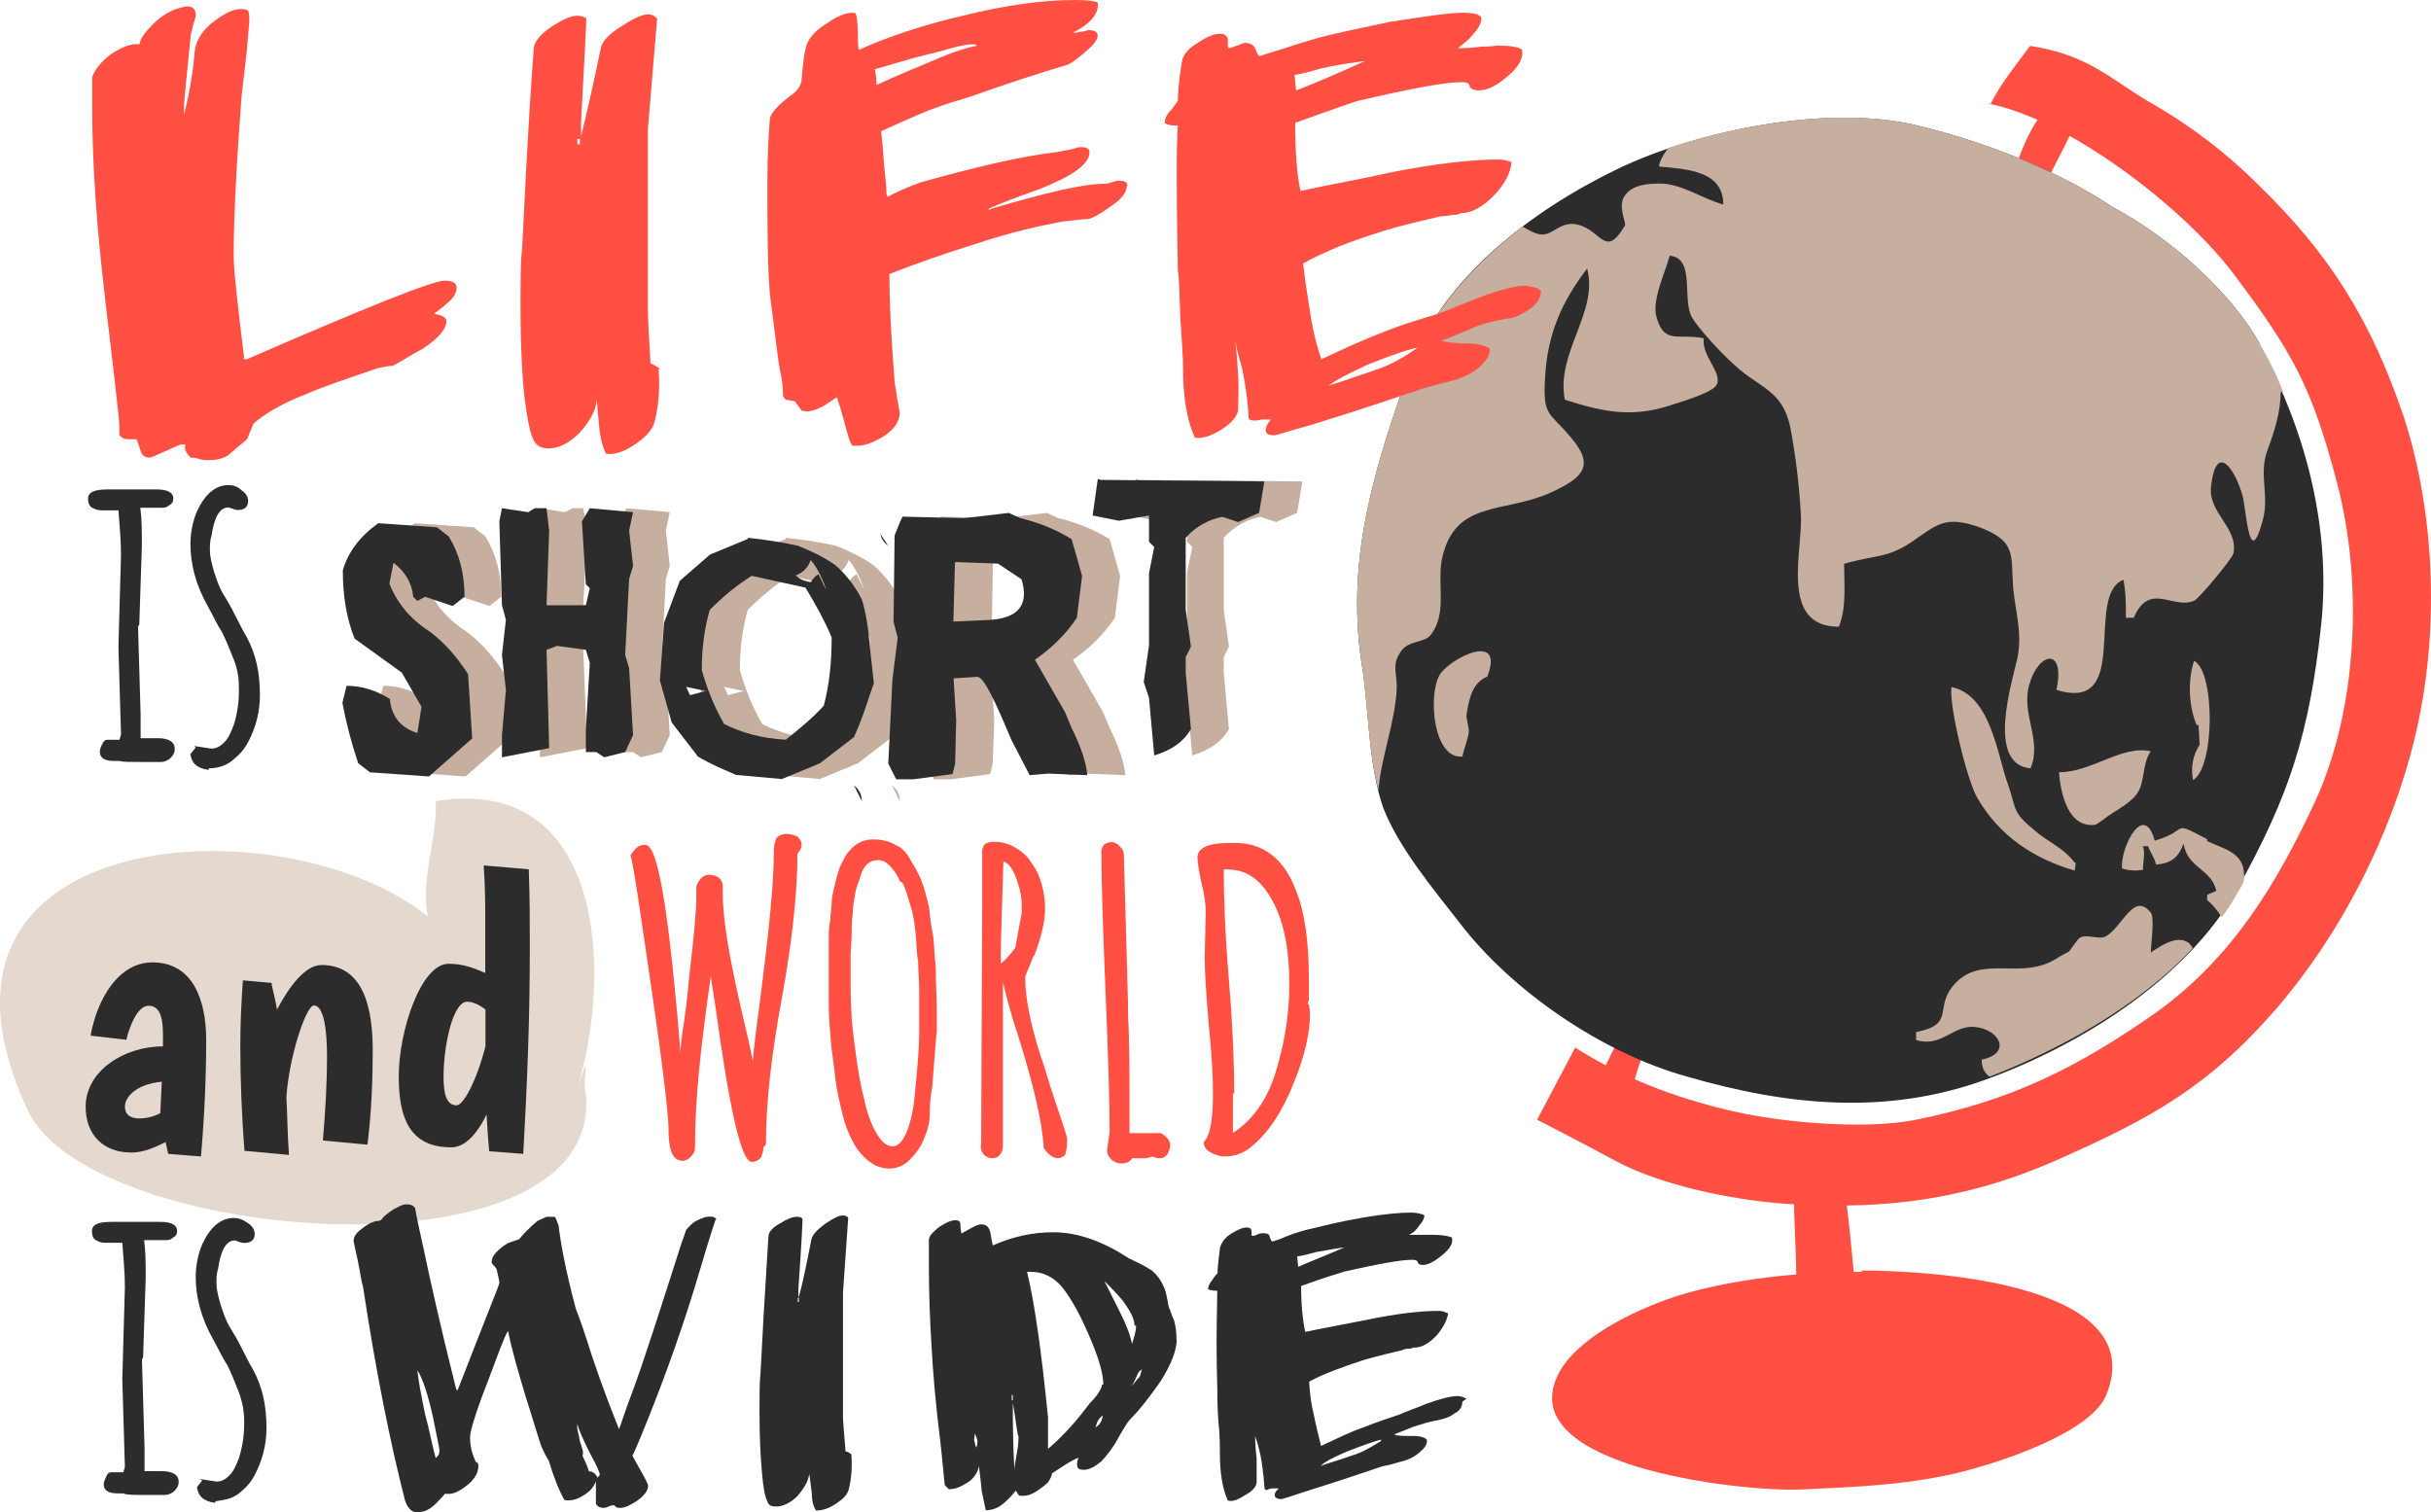 <?xml version="1.0" encoding="UTF-8" standalone="no"?>
<!-- Created with Inkscape (http://www.inkscape.org/) -->

<svg
   xmlns:dc="http://purl.org/dc/elements/1.1/"
   xmlns:cc="http://creativecommons.org/ns#"
   xmlns:rdf="http://www.w3.org/1999/02/22-rdf-syntax-ns#"
   xmlns:svg="http://www.w3.org/2000/svg"
   xmlns="http://www.w3.org/2000/svg"
   xmlns:sodipodi="http://sodipodi.sourceforge.net/DTD/sodipodi-0.dtd"
   xmlns:inkscape="http://www.inkscape.org/namespaces/inkscape"
   width="1400mm"
   height="870.916mm"
   viewBox="0 0 1400 870.916"
   version="1.1"
   id="svg9245"
   inkscape:version="0.92.3 (2405546, 2018-03-11)"
   sodipodi:docname="95019.svg">
  <defs
     id="defs9239" />
  <sodipodi:namedview
     id="base"
     pagecolor="#ffffff"
     bordercolor="#666666"
     borderopacity="1.0"
     inkscape:pageopacity="0.0"
     inkscape:pageshadow="2"
     inkscape:zoom="0.021875"
     inkscape:cx="17893.846"
     inkscape:cy="-1903.7413"
     inkscape:document-units="mm"
     inkscape:current-layer="layer1"
     showgrid="false"
     fit-margin-top="0"
     fit-margin-left="0"
     fit-margin-right="0"
     fit-margin-bottom="0"
     inkscape:window-width="1280"
     inkscape:window-height="657"
     inkscape:window-x="-8"
     inkscape:window-y="-8"
     inkscape:window-maximized="1" />
  <g
     inkscape:label="Layer 1"
     inkscape:groupmode="layer"
     id="layer1"
     transform="translate(9821.14,16869.469)">
    <path
       style="clip-rule:evenodd;fill:#c6af9e;fill-rule:nonzero;stroke-width:0.755;image-rendering:optimizeQuality;shape-rendering:geometricPrecision;text-rendering:geometricPrecision"
       inkscape:connector-curvature="0"
       id="path3137"
       d="m -9582.321,-16568.154 33.982,2.379 6.779,5.292 c 6.065,9.811 9.068,21.138 9.068,34.725 l -6.779,5.292 -15.876,-5.292 -4.519,2.378 -2.378,-2.378 c -0.892,-7.552 -4.549,-14.36 -11.327,-19.622 l -2.378,12.07 c 4.549,11.327 12.1,20.395 22.654,27.174 8.324,6.065 15.876,14.359 22.654,24.943 l 2.378,36.984 -24.944,21.912 -33.981,-2.379 -6.779,-5.262 c -3.776,-11.327 -6.808,-22.654 -9.068,-34.755 l 2.378,-9.811 c 8.324,0 16.619,2.379 24.914,7.552 0.892,9.811 6.065,16.619 15.876,19.622 l 2.378,-15.073 -11.327,-19.652 -27.173,-19.622 c -4.549,-11.327 -6.808,-24.171 -6.808,-39.273 3.033,-10.584 9.811,-19.622 20.395,-27.174 z"
       class="fil18" />
    <polygon
       transform="matrix(0.755,0,0,0.755,-11292.727,-26231.706)"
       style="clip-rule:evenodd;fill:#c6af9e;fill-rule:nonzero;image-rendering:optimizeQuality;shape-rendering:geometricPrecision;text-rendering:geometricPrecision"
       id="polygon3139"
       points="2421,12798 2427,12788 2460,12791 2457,12805 2460,12832 2457,12842 2454,12900 2457,12910 2460,12961 2454,12974 2438,12978 2432,12974 2424,12974 2424,12957 2427,12906 2424,12896 2402,12893 2394,12896 2397,12971 2361,12978 2361,12961 2364,12927 2361,12900 2364,12873 2361,12862 2358,12798 2361,12788 2380,12791 2386,12788 2394,12788 2397,12805 2394,12862 2424,12862 2427,12849 2424,12846 "
       class="fil18" />
    <path
       style="clip-rule:evenodd;fill:#c6af9e;fill-rule:nonzero;stroke-width:0.755;image-rendering:optimizeQuality;shape-rendering:geometricPrecision;text-rendering:geometricPrecision"
       inkscape:connector-curvature="0"
       id="path3141"
       d="m -9292.363,-16562.118 4.549,6.778 c -2.378,-1.486 -3.776,-3.776 -4.549,-6.778 z m -15.103,144.964 c 3.033,2.378 4.549,5.292 4.549,9.068 z m -33.982,-121.567 c 2.378,3.033 5.292,3.776 9.068,4.549 1.486,-2.378 3.033,-3.776 4.549,-4.549 l 4.519,9.068 c -2.378,-6.808 -5.292,-12.843 -9.068,-17.362 -1.486,4.519 -4.519,7.551 -9.068,9.067 z m -24.914,0.892 c -8.295,5.262 -15.846,11.327 -24.171,19.622 -3.003,10.584 -4.519,21.911 -4.519,34.725 3.033,10.584 6.808,20.395 12.843,30.979 10.554,5.262 21.881,8.294 35.498,9.038 7.551,-6.035 15.103,-12.071 21.881,-19.622 3.032,-11.327 4.549,-24.171 4.549,-39.274 -3.776,-9.038 -9.068,-18.878 -15.103,-28.689 z m -35.498,68.707 9.068,-2.379 -11.327,-2.378 z m 33.238,-90.618 c 9.068,0.892 18.879,2.378 28.69,4.519 7.551,3.033 14.36,6.065 21.911,11.327 6.035,5.292 11.327,12.1 15.103,19.652 2.378,7.551 3.776,16.619 4.519,26.43 l 2.378,21.881 -2.378,6.809 c -2.378,7.551 -5.292,15.846 -9.068,24.17 l -19.622,15.103 -21.911,9.038 -26.43,-2.378 c -6.779,-3.003 -14.33,-6.036 -21.881,-10.554 l -15.103,-19.652 -6.808,-24.141 2.378,-33.238 9.068,-24.171 17.362,-15.103 21.911,-9.068 z"
       class="fil18" />
    <path
       style="clip-rule:evenodd;fill:#c6af9e;fill-rule:nonzero;stroke-width:0.755;image-rendering:optimizeQuality;shape-rendering:geometricPrecision;text-rendering:geometricPrecision"
       inkscape:connector-curvature="0"
       id="path3143"
       d="m -9249.313,-16545.499 -0.595,33.981 20.395,-0.892 c 16.589,-0.891 23.398,-8.294 18.879,-23.397 l -13.616,-9.068 -24.141,-0.892 z m -30.206,-26.43 35.498,0.892 25.687,-3.033 6.779,3.033 c 9.811,2.378 19.652,6.035 29.463,12.07 l 6.035,21.168 -3.033,24.141 c -6.035,9.068 -14.33,17.392 -24.141,24.17 l 17.362,30.206 3.776,9.068 c 5.292,10.554 8.295,19.622 9.068,27.173 l -22.654,-0.892 -10.584,0.892 -10.584,-20.395 c -9.811,-23.397 -15.846,-36.241 -19.622,-36.241 l -13.587,0.892 1.486,24.171 -0.892,24.914 -1.486,6.035 -22.654,3.003 h -9.811 l -4.519,-9.038 2.378,-48.341 3.033,-24.171 -2.378,-9.038 0.892,-49.858 3.003,-7.551 z"
       class="fil18" />
    <path
       style="clip-rule:evenodd;fill:#c6af9e;fill-rule:nonzero;stroke-width:0.755;image-rendering:optimizeQuality;shape-rendering:geometricPrecision;text-rendering:geometricPrecision"
       inkscape:connector-curvature="0"
       id="path3145"
       d="m -9165.474,-16593.097 94.393,0.892 -3.033,18.105 -12.07,5.292 -9.068,-3.002 c -7.551,1.486 -15.103,5.262 -21.138,12.07 v 41.533 l 3.003,21.138 -3.003,6.035 v 9.068 l 3.003,32.466 c -4.519,7.551 -11.327,12.1 -21.138,15.102 l -3.032,-33.208 -3.003,-9.068 3.003,-21.138 v -41.533 l 3.032,-15.103 -3.032,-3.032 v -15.103 l -17.362,3.032 -15.103,-3.032 3.033,-21.139 z"
       class="fil18" />
    <path
       style="clip-rule:evenodd;fill:#e5d8cf;fill-rule:nonzero;stroke-width:0.755;image-rendering:optimizeQuality;shape-rendering:geometricPrecision;text-rendering:geometricPrecision"
       inkscape:connector-curvature="0"
       id="path3147"
       d="m -9488.701,-16242.697 c 20.395,-65.704 15.876,-181.236 -81.55,-165.389 1.487,19.651 -9.068,45.308 -4.519,66.447 -82.323,-66.447 -308.094,-54.347 -230.32,111.785 36.241,77.774 337.556,101.172 320.937,-12.843 -0.892,-3.776 0.892,-9.068 0,-12.844 z"
       class="fil19" />
    <path
       style="clip-rule:evenodd;fill:#2c2c2c;fill-rule:nonzero;stroke-width:0.755;image-rendering:optimizeQuality;shape-rendering:geometricPrecision;text-rendering:geometricPrecision"
       inkscape:connector-curvature="0"
       id="path3149"
       d="m -9741.645,-16508.515 1.487,50.601 v 6.778 6.809 h 3.032 6.779 c 6.808,0 9.841,2.378 9.841,6.035 0,2.378 -0.892,3.776 -2.378,5.292 -1.486,1.486 -3.776,2.378 -5.262,2.378 h -10.584 c -7.551,0 -12.07,0 -13.587,-0.594 -1.486,0 -2.378,0 -3.033,0 -5.262,0 -8.295,-1.487 -8.295,-5.292 0,-1.487 0.595,-3.033 1.486,-4.519 0.595,-1.487 1.486,-2.379 3.003,-2.379 h 6.808 l 0.892,-3.003 -1.486,-50.6 1.486,-52.861 c 0,-9.067 -0.892,-17.362 -1.486,-25.657 h -4.549 -5.292 c -2.378,0 -3.776,-0.892 -5.262,-1.486 -1.486,-0.892 -2.378,-2.379 -2.378,-5.292 0,-3.776 3.776,-5.292 11.327,-5.292 h 27.946 c 6.035,0 9.811,1.486 9.811,5.292 0,1.486 -0.595,3.032 -2.378,3.776 -1.486,1.486 -3.032,1.486 -4.519,1.486 h -12.1 c 0.892,6.779 0.892,13.587 0.892,21.882 l -1.486,45.308 z"
       class="fil16" />
    <path
       style="clip-rule:evenodd;fill:#2c2c2c;fill-rule:nonzero;stroke-width:0.755;image-rendering:optimizeQuality;shape-rendering:geometricPrecision;text-rendering:geometricPrecision"
       inkscape:connector-curvature="0"
       id="path3151"
       d="m -9709.18,-16439.808 9.811,1.486 c 3.003,0 5.292,-1.486 7.551,-3.776 2.378,-2.378 3.776,-6.035 5.292,-9.811 2.378,-7.551 3.003,-14.33 3.003,-20.395 0,-6.035 -0.595,-11.327 -3.003,-17.362 -2.378,-6.035 -4.549,-11.327 -6.808,-15.846 -3.033,-4.549 -5.292,-9.811 -8.295,-15.103 -6.808,-12.1 -9.841,-24.171 -9.841,-35.498 0,-6.808 1.486,-13.587 3.776,-18.879 4.549,-9.81 10.584,-15.102 18.135,-15.102 3.033,0 5.292,0.891 7.551,3.032 2.378,1.487 3.776,3.776 3.776,6.035 0,3.776 -2.378,5.292 -6.035,5.292 -1.486,0 -3.033,-0.892 -5.292,-1.486 -5.292,0 -8.295,6.035 -9.811,16.619 -0.892,2.378 -0.892,5.262 -0.892,8.295 0,3.032 0.892,6.808 2.378,12.07 1.487,4.549 3.003,9.068 5.262,12.843 2.378,3.776 4.549,7.552 6.808,12.101 2.378,4.519 4.519,9.038 6.808,12.813 5.262,9.841 7.551,20.395 7.551,33.239 0,9.811 -2.378,18.878 -6.808,27.173 -2.378,4.549 -5.292,7.552 -9.068,10.584 -3.776,3.003 -8.295,4.519 -13.587,4.519 v 0.892 c -6.808,-0.892 -9.811,-3.776 -10.584,-9.068 l 3.033,-3.776 z"
       class="fil16" />
    <path
       style="clip-rule:evenodd;fill:#2c2c2c;fill-rule:nonzero;stroke-width:0.755;image-rendering:optimizeQuality;shape-rendering:geometricPrecision;text-rendering:geometricPrecision"
       inkscape:connector-curvature="0"
       id="path3153"
       d="m -9603.459,-16568.154 33.981,2.379 6.779,5.292 c 6.035,9.811 9.068,21.138 9.068,34.725 l -6.808,5.292 -15.846,-5.292 -4.519,2.378 -2.378,-2.378 c -0.595,-7.552 -4.519,-14.36 -11.327,-19.622 l -2.378,12.07 c 4.549,11.327 12.1,20.395 22.654,27.174 8.325,6.065 15.876,14.359 22.654,24.943 l 2.378,36.984 -24.914,21.912 -33.982,-2.379 -6.778,-5.262 c -3.776,-11.327 -6.808,-22.654 -9.068,-34.755 l 2.378,-9.811 c 8.295,0 16.619,2.379 24.914,7.552 0.892,9.811 6.035,16.619 15.876,19.622 l 2.378,-15.073 -11.327,-19.652 -27.203,-19.622 c -4.519,-11.327 -6.779,-24.171 -6.779,-39.273 3.003,-10.584 9.811,-19.622 20.395,-27.174 z"
       class="fil16" />
    <polygon
       transform="matrix(0.755,0,0,0.755,-11292.727,-26231.706)"
       style="clip-rule:evenodd;fill:#2c2c2c;fill-rule:nonzero;image-rendering:optimizeQuality;shape-rendering:geometricPrecision;text-rendering:geometricPrecision"
       id="polygon3155"
       points="2393,12798 2399,12788 2432,12791 2429,12805 2432,12832 2429,12842 2426,12900 2429,12910 2432,12961 2426,12974 2410,12978 2404,12974 2396,12974 2396,12957 2399,12906 2396,12896 2374,12893 2366,12896 2368,12971 2332,12978 2332,12961 2335,12927 2332,12900 2335,12873 2332,12862 2330,12798 2332,12788 2352,12791 2357,12788 2366,12788 2368,12805 2366,12862 2396,12862 2399,12849 2396,12846 "
       class="fil16" />
    <path
       style="clip-rule:evenodd;fill:#2c2c2c;fill-rule:nonzero;stroke-width:0.755;image-rendering:optimizeQuality;shape-rendering:geometricPrecision;text-rendering:geometricPrecision"
       inkscape:connector-curvature="0"
       id="path3157"
       d="m -9314.244,-16562.118 4.519,6.778 c -2.378,-1.486 -3.776,-3.776 -4.519,-6.778 z m -15.103,144.964 c 3.003,2.378 4.519,5.292 4.519,9.068 z m -33.982,-121.567 c 2.378,3.033 5.292,3.776 9.068,4.549 1.486,-2.378 3.003,-3.776 4.519,-4.549 l 4.519,9.068 c -2.378,-6.808 -5.262,-12.843 -9.038,-17.362 -1.486,4.519 -4.549,7.551 -9.068,9.067 z m -24.914,0.892 c -8.324,5.262 -15.876,11.327 -24.171,19.622 -3.033,10.584 -4.549,21.911 -4.549,34.725 3.033,10.584 6.808,20.395 12.843,30.979 10.584,5.262 21.911,8.294 35.498,9.038 7.551,-6.035 15.103,-12.071 21.911,-19.622 3.003,-11.327 4.519,-24.171 4.519,-39.274 -3.776,-9.038 -9.068,-18.878 -15.103,-28.689 z m -35.498,68.707 9.068,-2.379 -11.327,-2.378 z m 33.209,-90.618 c 9.068,0.892 18.879,2.378 28.719,4.519 7.551,3.033 14.33,6.065 21.881,11.327 6.035,5.292 11.327,12.1 15.103,19.652 2.378,7.551 3.776,16.619 4.549,26.43 l 2.378,21.881 -2.378,6.809 c -2.378,7.551 -5.292,15.846 -9.068,24.17 l -19.652,15.103 -21.881,9.038 -26.43,-2.378 c -6.808,-3.003 -14.36,-6.036 -21.911,-10.554 l -15.103,-19.652 -6.779,-24.141 2.378,-33.238 9.068,-24.171 17.362,-15.103 21.881,-9.068 z"
       class="fil16" />
    <path
       style="clip-rule:evenodd;fill:#2c2c2c;fill-rule:nonzero;stroke-width:0.755;image-rendering:optimizeQuality;shape-rendering:geometricPrecision;text-rendering:geometricPrecision"
       inkscape:connector-curvature="0"
       id="path3159"
       d="m -9271.195,-16545.499 -0.892,33.981 20.395,-0.892 c 16.619,-0.891 23.398,-8.294 18.879,-23.397 l -13.587,-9.068 -24.171,-0.892 z m -30.206,-26.43 35.468,0.892 25.687,-3.033 6.808,3.033 c 9.811,2.378 19.622,6.035 29.433,12.07 l 6.035,21.168 -3.003,24.141 c -6.035,9.068 -14.36,17.392 -24.171,24.17 l 17.362,30.206 3.776,9.068 c 5.292,10.554 8.325,19.622 9.068,27.173 l -22.654,-0.892 -10.584,0.892 -10.554,-20.395 c -9.811,-23.397 -15.876,-36.241 -19.652,-36.241 l -13.587,0.892 1.486,24.171 -0.595,24.914 -1.486,6.035 -22.654,3.003 h -9.811 l -4.549,-9.038 2.378,-48.341 3.033,-24.171 -2.378,-9.038 0.595,-49.858 3.033,-7.551 z"
       class="fil16" />
    <path
       style="clip-rule:evenodd;fill:#2c2c2c;fill-rule:nonzero;stroke-width:0.755;image-rendering:optimizeQuality;shape-rendering:geometricPrecision;text-rendering:geometricPrecision"
       inkscape:connector-curvature="0"
       id="path3161"
       d="m -9187.385,-16593.097 94.393,0.892 -3.033,18.105 -12.07,5.292 -9.068,-3.002 c -7.551,1.486 -15.103,5.262 -21.138,12.07 v 41.533 l 3.033,21.138 -3.033,6.035 v 9.068 l 3.033,32.466 c -4.549,7.551 -11.327,12.1 -21.168,15.102 l -3.003,-33.208 -3.033,-9.068 3.033,-21.138 v -41.533 l 3.003,-15.103 -3.003,-3.032 v -15.103 l -17.363,3.032 -15.103,-3.032 3.003,-21.139 z"
       class="fil16" />
    <path
       style="clip-rule:evenodd;fill:#2c2c2c;fill-rule:nonzero;stroke-width:0.755;image-rendering:optimizeQuality;shape-rendering:geometricPrecision;text-rendering:geometricPrecision"
       inkscape:connector-curvature="0"
       id="path3163"
       d="m -9728.058,-16246.473 c -15.103,1.486 -21.138,9.068 -21.138,14.33 0,4.548 3.003,6.808 8.295,6.808 3.003,0 7.551,-0.595 12.07,-3.033 l 0.892,-18.878 z m -40.79,-27.203 c 3.776,-20.365 15.876,-41.533 35.498,-41.533 23.398,0 30.949,21.911 30.949,44.565 0,20.395 -0.892,43.049 -3.003,67.22 l -18.879,-1.486 -1.486,-6.809 c -6.035,3.033 -12.844,6.036 -19.622,6.036 -16.619,0 -26.43,-10.555 -26.43,-26.431 0,-20.365 21.881,-34.724 44.536,-34.724 v -6.036 c 0,-7.551 -0.595,-17.362 -8.295,-17.362 -6.035,0 -10.584,10.554 -12.843,19.622 l -20.395,-2.378 z"
       class="fil16" />
    <path
       style="clip-rule:evenodd;fill:#2c2c2c;fill-rule:nonzero;stroke-width:0.755;image-rendering:optimizeQuality;shape-rendering:geometricPrecision;text-rendering:geometricPrecision"
       inkscape:connector-curvature="0"
       id="path3165"
       d="m -9664.644,-16302.366 c 0.892,4.549 2.378,9.811 3.033,14.36 7.551,-14.36 16.619,-25.687 25.657,-25.687 24.944,0 29.463,26.43 29.463,49.084 0,15.876 -0.595,34.755 -3.033,54.377 l -25.657,-2.379 c 1.486,-18.135 2.378,-33.238 2.378,-48.341 0,-13.586 -1.486,-29.433 -7.551,-29.433 -4.519,0 -14.36,29.433 -15.846,52.861 0.595,10.554 0.595,21.881 1.486,33.208 l -25.657,-2.378 c -1.486,-19.622 -2.378,-40.017 -2.378,-60.412 0,-12.843 0.595,-24.914 1.486,-37.757 l 16.619,1.486 z"
       class="fil16" />
    <path
       style="clip-rule:evenodd;fill:#2c2c2c;fill-rule:nonzero;stroke-width:0.755;image-rendering:optimizeQuality;shape-rendering:geometricPrecision;text-rendering:geometricPrecision"
       inkscape:connector-curvature="0"
       id="path3167"
       d="m -9541.561,-16288.006 c -3.776,-3.033 -7.551,-4.549 -10.554,-4.549 -8.324,0 -13.587,25.687 -13.587,43.049 0,9.811 1.486,16.619 7.551,16.619 3.776,0 11.327,-13.586 16.59,-33.981 z m 24.944,-80.807 c 0.595,15.846 0.595,30.949 0.595,45.309 0,40.79 -1.486,77.774 -3.776,118.564 l -19.622,-1.487 c 0,0 -0.892,-9.067 -1.486,-21.138 -6.035,12.071 -12.843,18.879 -20.395,18.879 -24.171,0 -30.206,-17.363 -30.206,-40.79 0,-26.43 12.843,-64.931 28.69,-64.931 8.324,0 14.36,2.379 21.138,5.292 0,-9.067 0,-18.135 0,-27.203 0,-10.554 0,-21.881 -0.892,-34.725 z"
       class="fil16" />
    <path
       style="clip-rule:evenodd;fill:#ff5043;fill-rule:nonzero;stroke-width:0.755;image-rendering:optimizeQuality;shape-rendering:geometricPrecision;text-rendering:geometricPrecision"
       inkscape:connector-curvature="0"
       id="path3169"
       d="m -9381.464,-16208.716 c 0,2.379 -0.892,4.519 -1.486,6.035 -1.486,1.487 -3.003,2.379 -5.262,2.379 -6.065,0 -12.843,-30.206 -21.168,-91.361 -1.486,-9.068 -2.378,-14.36 -2.378,-15.876 -3.003,21.168 -5.292,39.274 -6.779,54.377 -1.486,15.102 -2.378,30.205 -2.378,45.308 0,1.487 -0.892,3.033 -2.378,4.549 -1.487,1.487 -3.003,2.378 -4.519,2.378 -6.035,0 -8.325,-6.035 -8.325,-18.135 0,-7.551 -3.003,-34.725 -9.811,-80.807 -6.779,-46.795 -10.554,-72.482 -12.07,-77.001 2.378,-3.775 4.519,-6.065 8.295,-6.065 3.776,0 6.808,8.325 9.811,24.944 3.033,16.589 5.292,36.241 7.551,59.639 2.378,23.427 3.032,35.497 3.032,35.497 0,-2.378 0.595,-9.067 2.378,-19.621 1.487,-11.328 2.378,-20.395 3.033,-27.204 2.378,-20.394 3.776,-34.724 3.776,-43.792 v -4.519 c 0,-1.487 0.595,-3.033 2.378,-5.292 1.486,-1.487 3.032,-2.378 4.519,-2.378 5.292,0 8.325,2.378 8.325,6.778 v 3.776 c 0,15.103 3.776,37.014 10.554,66.447 3.033,12.843 5.292,22.654 6.808,30.206 0.595,-9.038 2.378,-21.139 4.519,-37.758 4.549,-36.241 7.551,-63.414 7.551,-83.066 0,-3.776 0.892,-6.035 1.486,-7.551 1.486,-1.487 3.032,-2.379 6.035,-2.379 2.378,0 4.549,0.892 6.065,1.487 1.487,1.486 2.378,3.032 2.378,4.519 0,2.378 -0.892,3.776 -2.378,5.292 0,22.654 -3.032,50.6 -9.068,83.839 -6.035,32.465 -9.068,60.412 -9.068,83.809 z"
       class="fil17" />
    <path
       style="clip-rule:evenodd;fill:#ff5043;fill-rule:nonzero;stroke-width:0.755;image-rendering:optimizeQuality;shape-rendering:geometricPrecision;text-rendering:geometricPrecision"
       inkscape:connector-curvature="0"
       id="path3171"
       d="m -9302.917,-16362.005 c -1.486,-3.775 -3.776,-6.808 -6.035,-9.067 -2.378,-2.379 -4.549,-3.033 -6.808,-3.033 -2.378,0 -4.519,0.892 -6.035,2.379 -1.486,1.486 -3.032,3.775 -3.776,6.808 -0.892,3.032 -2.378,6.035 -3.033,9.811 -0.595,3.776 -1.486,7.551 -1.486,12.1 -0.595,4.519 -0.595,8.295 -0.595,12.07 0,3.776 -0.595,7.552 -0.595,12.071 0,7.551 0,12.843 0,16.619 v 0.892 c 0,10.554 0.595,21.881 2.378,33.982 1.486,12.07 3.003,21.881 5.292,30.205 1.486,7.552 3.776,14.33 6.779,19.622 3.032,5.292 6.035,8.295 9.811,8.295 3.033,0 6.065,-3.003 8.325,-9.038 2.378,-6.065 3.776,-13.616 4.519,-21.911 1.486,-15.846 2.378,-26.43 2.378,-33.238 0,-6.036 0,-11.328 0,-13.587 0,-3.003 0,-7.552 0,-12.844 0,-5.262 -0.595,-10.554 -0.595,-15.846 -0.892,-4.519 -0.892,-10.584 -1.486,-16.619 -0.595,-6.035 -1.486,-11.327 -3.003,-15.846 -1.486,-4.549 -2.378,-9.068 -4.549,-12.844 z m 21.138,86.842 -2.378,30.206 v 0.892 c -0.892,4.519 -1.486,9.068 -1.486,14.36 0,5.262 -0.595,9.811 -3.033,15.103 -1.486,4.519 -4.519,9.038 -8.295,12.813 -3.776,3.776 -7.551,5.292 -12.07,5.292 -4.549,0 -8.325,-1.486 -12.1,-4.519 -3.776,-3.032 -6.779,-6.808 -9.068,-11.327 -2.378,-4.549 -4.519,-9.811 -6.035,-16.619 -1.486,-6.035 -3.003,-12.844 -3.776,-18.879 -0.595,-6.035 -1.486,-12.07 -2.378,-18.878 -0.892,-10.584 -1.486,-18.136 -1.486,-24.171 0,-6.035 0,-10.554 0,-14.33 0,-3.776 0,-7.551 0,-10.584 0,-1.486 0,-3.776 0,-5.292 0,-2.378 0,-3.776 0,-6.035 0,-4.519 0,-8.295 0.892,-12.071 0,-3.775 0.892,-7.551 0.892,-12.1 0.595,-4.519 1.486,-7.551 2.378,-11.327 0.892,-3.003 1.487,-6.035 3.033,-9.068 1.486,-3.002 3.003,-6.035 4.519,-7.551 3.776,-4.519 8.325,-6.779 13.587,-6.779 5.292,0 9.068,0.892 12.843,3.003 3.776,1.487 6.808,4.549 9.068,9.068 2.378,3.776 4.519,7.551 6.035,11.327 1.487,3.776 3.033,9.068 4.549,15.876 0.595,6.778 1.486,12.07 2.378,16.589 0.595,4.549 0.595,10.584 1.486,18.136 0,10.584 0.595,18.878 0.595,24.914 v 13.586 z"
       class="fil17" />
    <path
       style="clip-rule:evenodd;fill:#ff5043;fill-rule:nonzero;stroke-width:0.755;image-rendering:optimizeQuality;shape-rendering:geometricPrecision;text-rendering:geometricPrecision"
       inkscape:connector-curvature="0"
       id="path3173"
       d="m -9243.278,-16373.332 -1.486,48.312 c 0,4.548 0,8.324 0,10.584 3.003,-2.379 5.262,-5.292 8.295,-9.068 l 3.776,-20.395 c 0,-0.892 0,-2.378 0,-3.776 0,-3.775 -0.595,-8.294 -2.378,-13.586 -2.378,-7.552 -5.292,-11.328 -8.324,-12.071 z m -12.814,162.357 0.595,-138.959 v -29.463 c 0,-1.486 0.892,-3.003 1.486,-3.775 0.595,-0.892 3.003,-1.487 6.035,-1.487 3.033,0 6.808,0.892 9.811,2.378 3.033,1.487 6.035,3.776 8.324,6.036 2.378,3.032 4.519,6.035 6.035,9.067 3.003,6.779 4.519,13.587 4.519,21.138 0,7.552 -2.378,16.62 -6.035,26.431 -0.892,0.892 -1.486,3.032 -3.033,6.808 -1.486,3.776 -2.378,5.262 -2.378,6.035 0,12.07 3.033,27.173 9.068,46.052 2.378,6.035 4.519,15.103 8.295,25.687 3.776,11.327 6.065,18.106 6.808,21.138 v 0.892 c 0,5.292 -0.892,8.324 -1.487,9.068 -1.486,0.892 -2.378,1.486 -3.776,1.486 -3.003,0 -6.035,-2.378 -8.295,-6.035 v -0.892 c -0.892,-14.33 -6.035,-36.241 -15.103,-64.931 -4.549,-13.586 -6.808,-23.397 -8.325,-29.462 v 93.65 c 0,2.378 -0.595,4.519 -1.486,5.292 -0.892,1.486 -2.378,2.378 -4.549,2.378 -2.378,0 -3.776,-0.892 -5.292,-2.378 -0.892,-1.487 -1.486,-3.033 -1.486,-4.549 z"
       class="fil17" />
    <path
       style="clip-rule:evenodd;fill:#ff5043;fill-rule:nonzero;stroke-width:0.755;image-rendering:optimizeQuality;shape-rendering:geometricPrecision;text-rendering:geometricPrecision"
       inkscape:connector-curvature="0"
       id="path3175"
       d="m -9171.539,-16293.298 v 7.551 0.892 c 0.892,13.617 0.892,33.982 0.892,61.928 v 6.035 h 18.106 c 3.776,2.379 5.292,4.549 5.292,6.809 0,2.378 -0.892,3.775 -1.486,5.292 -1.486,1.486 -2.378,2.378 -3.776,2.378 -1.486,0 -3.003,0 -4.519,-0.892 -1.486,0 -3.033,0.892 -4.519,0.892 h -7.551 c -1.486,2.378 -3.776,3.032 -6.065,3.032 -2.378,0 -4.519,-0.892 -6.035,-2.378 -1.486,-1.487 -2.378,-3.003 -2.378,-5.262 l 1.486,-10.584 c 0,-18.136 -0.892,-44.566 -2.378,-80.807 -1.486,-36.241 -2.378,-62.671 -2.378,-80.806 0,-1.487 0.892,-3.003 1.486,-3.776 1.486,-0.892 2.378,-1.487 4.549,-1.487 1.486,0 3.003,0.892 4.519,2.379 1.486,1.486 2.378,3.003 2.378,4.519 l 2.378,85.325 z"
       class="fil17" />
    <path
       style="clip-rule:evenodd;fill:#ff5043;fill-rule:nonzero;stroke-width:0.755;image-rendering:optimizeQuality;shape-rendering:geometricPrecision;text-rendering:geometricPrecision"
       inkscape:connector-curvature="0"
       id="path3177"
       d="m -9111.128,-16239.695 v 22.655 c 6.065,-3.776 11.327,-9.038 15.876,-15.847 4.519,-6.808 7.551,-14.359 9.811,-22.654 4.519,-15.846 6.808,-30.949 6.808,-46.825 0,-18.106 -2.378,-31.722 -6.808,-42.276 -4.519,-10.584 -9.811,-17.363 -16.619,-21.138 -4.519,-2.379 -9.068,-3.033 -14.33,-3.033 v 0 c 0,14.36 0.595,35.498 3.003,64.188 2.378,28.689 3.033,50.6 3.033,64.93 z m 43.822,-51.344 0.595,5.292 c 0,11.327 -3.033,24.171 -9.068,39.274 -6.779,17.362 -15.103,29.433 -24.171,36.984 -5.262,4.549 -10.554,6.065 -15.846,6.065 -3.032,0 -5.292,-0.892 -8.295,-2.378 -2.378,-1.487 -3.776,-3.003 -3.776,-6.036 3.776,-3.775 5.262,-12.843 5.262,-27.946 0,-9.038 -0.595,-21.881 -2.378,-39.244 -1.486,-17.392 -2.378,-30.206 -2.378,-39.273 l 0.595,-25.687 c 0,-4.519 -0.595,-9.811 -2.378,-16.619 -1.486,-6.779 -2.378,-12.071 -2.378,-15.103 0,-5.262 6.035,-8.295 18.135,-8.295 h 3.776 c 15.846,0 27.917,9.068 34.725,27.173 5.292,12.844 7.551,30.206 7.551,52.117 v 11.328 c -0.595,0.892 -0.595,1.486 -0.595,2.378 z"
       class="fil17" />
    <path
       style="clip-rule:evenodd;fill:#2c2c2c;fill-rule:nonzero;stroke-width:0.755;image-rendering:optimizeQuality;shape-rendering:geometricPrecision;text-rendering:geometricPrecision"
       inkscape:connector-curvature="0"
       id="path3179"
       d="m -9739.385,-16086.376 1.486,50.571 v 6.808 6.808 h 3.033 6.808 c 6.779,0 9.811,2.379 9.811,6.035 0,2.379 -0.892,3.776 -2.378,5.292 -1.486,1.487 -3.776,2.379 -5.292,2.379 h -10.584 c -7.551,0 -12.07,0 -13.587,-0.892 -1.486,0 -2.378,0 -3.003,0 -5.292,0 -8.324,-1.487 -8.324,-5.262 0,-1.487 0.892,-3.033 1.486,-4.549 0.595,-1.487 1.486,-2.378 3.033,-2.378 h 6.778 l 0.892,-3.033 -1.487,-50.571 1.487,-52.86 c 0,-9.068 -0.892,-17.392 -1.487,-25.687 h -4.549 -5.262 c -2.378,0 -3.776,-0.595 -5.292,-1.487 -1.486,-0.594 -2.378,-2.378 -2.378,-5.292 0,-3.775 3.776,-5.262 11.327,-5.262 h 27.917 c 6.035,0 9.811,1.487 9.811,5.262 0,1.487 -0.595,3.033 -2.378,3.776 -1.486,1.487 -3.003,1.487 -4.519,1.487 h -12.1 c 0.892,6.808 0.892,13.586 0.892,21.911 l -1.486,45.309 z"
       class="fil16" />
    <path
       style="clip-rule:evenodd;fill:#2c2c2c;fill-rule:nonzero;stroke-width:0.755;image-rendering:optimizeQuality;shape-rendering:geometricPrecision;text-rendering:geometricPrecision"
       inkscape:connector-curvature="0"
       id="path3181"
       d="m -9706.177,-16017.67 9.811,1.487 c 3.033,0 5.292,-1.487 7.551,-3.776 2.378,-2.378 3.776,-6.035 5.292,-9.811 2.378,-7.551 3.033,-14.36 3.033,-20.395 0,-6.035 -0.892,-11.327 -3.033,-17.362 -2.378,-6.065 -4.519,-11.328 -6.779,-15.876 -3.032,-4.519 -5.292,-9.811 -8.324,-15.103 -6.779,-12.071 -9.811,-24.171 -9.811,-35.498 0,-6.778 1.486,-13.587 3.776,-18.879 4.519,-9.811 10.584,-15.103 18.135,-15.103 3.003,0 5.262,0.892 8.295,3.033 2.378,1.486 3.776,3.776 3.776,6.035 0,3.776 -2.378,5.292 -6.035,5.292 -1.486,0 -3.033,-0.594 -5.292,-1.486 -5.292,0 -8.295,6.035 -9.811,16.619 -0.892,2.378 -0.892,5.292 -0.892,8.294 0,3.033 0.892,6.809 2.378,12.101 1.486,4.519 3.003,9.067 5.262,12.843 2.378,3.776 4.549,7.552 6.808,12.071 2.378,4.519 4.519,9.067 6.808,12.843 5.262,9.811 7.551,20.395 7.551,33.209 0,9.84 -2.378,18.878 -6.808,27.203 -2.378,4.519 -5.292,7.551 -9.068,10.554 -3.776,3.032 -8.295,3.776 -13.587,4.549 v 0.891 c -6.808,-0.891 -9.811,-3.775 -10.584,-9.067 l 3.032,-3.776 z"
       class="fil16" />
    <path
       style="clip-rule:evenodd;fill:#2c2c2c;fill-rule:nonzero;stroke-width:0.755;image-rendering:optimizeQuality;shape-rendering:geometricPrecision;text-rendering:geometricPrecision"
       inkscape:connector-curvature="0"
       id="path3183"
       d="m -9475.857,-16020.702 c 0,-0.892 -1.486,-4.519 -5.292,-11.328 -4.519,-9.037 -6.779,-14.329 -7.551,-17.362 v 2.378 c 0,0.892 0.892,3.776 1.486,7.552 1.486,4.549 2.378,6.808 1.486,8.324 0.595,1.487 2.378,4.519 3.776,9.068 0.595,0 1.486,0 2.378,0.595 1.486,0.892 2.378,2.378 2.378,3.032 0.892,-0.892 1.486,-1.486 1.486,-1.486 z m -92.134,-12.814 c 0,-1.487 -1.486,-8.324 -3.776,-19.652 -3.003,-13.586 -6.035,-22.654 -9.038,-27.173 0.595,6.035 2.378,15.103 4.519,25.657 2.378,8.325 3.776,16.619 6.035,24.944 0,0 0.892,-0.892 1.487,-1.487 0.595,-0.892 0.595,-1.486 0.595,-2.378 z m 159.354,-134.44 c 0,-0.594 -3.033,8.325 -9.068,28.72 -9.068,30.949 -19.622,60.411 -30.206,86.841 -6.035,15.103 -9.068,21.882 -9.068,21.138 0,0 1.486,3.003 4.549,8.295 3.003,5.292 4.519,8.325 4.519,9.068 0,3.032 -2.378,6.035 -6.808,9.068 -3.776,2.378 -6.779,3.775 -9.038,3.775 -1.486,0 -2.378,0 -3.033,-0.892 -0.595,-0.594 -0.595,-0.594 -0.595,-0.594 -0.892,0 -1.486,0 -3.033,0.594 -1.486,0.892 -3.032,0.892 -3.032,0.892 -2.378,0 -3.776,-0.892 -4.519,-2.378 0,1.486 0,-3.033 0,-12.844 -1.486,3.776 -3.776,6.036 -7.551,8.295 -3.776,2.379 -7.551,3.033 -10.584,2.379 -3.003,-5.263 -6.035,-12.814 -9.038,-22.655 -1.486,-2.378 -3.033,-5.262 -4.549,-9.038 -3.003,-9.067 -5.292,-17.392 -8.295,-26.43 -4.549,-15.103 -8.325,-27.946 -10.584,-39.273 -2.378,3.775 -6.035,14.33 -12.07,30.205 -6.808,17.363 -9.811,27.947 -9.811,30.95 0,3.775 0.595,8.324 3.003,13.586 0,0 0,0.892 0.892,0.892 0.892,0.595 0.892,1.487 0.892,2.379 0,3.775 -2.378,7.551 -6.035,10.583 -3.776,3.003 -7.551,5.263 -10.584,5.263 -0.595,0 -0.595,0 -1.486,0 -0.595,0 -0.595,0 -1.486,0 0.595,0 -0.892,1.486 -4.549,5.292 -3.776,3.775 -6.779,5.292 -11.327,5.292 -3.003,0 -5.292,-2.379 -6.779,-6.809 -8.324,-32.465 -16.619,-73.225 -24.171,-123.082 -0.892,-2.379 -1.486,-7.552 -3.033,-15.103 -1.486,-6.779 -2.378,-10.555 -2.378,-11.328 0,-2.378 1.486,-4.519 4.519,-6.778 3.033,-2.378 5.292,-3.776 8.324,-4.549 0.595,0 1.487,0 3.003,-0.594 1.486,-2.379 3.776,-3.776 6.808,-6.036 3.033,-1.486 5.292,-3.032 7.551,-3.032 3.032,0 4.519,0.892 5.292,2.378 0.595,4.549 2.378,12.101 4.519,21.911 3.776,18.106 9.811,45.309 18.879,81.55 0,0 0,0.595 0.892,1.487 15.846,-40.79 24.141,-61.185 24.141,-61.928 0,-1.487 -0.595,-3.776 -1.486,-7.552 0,-0.891 -0.892,-1.486 -1.486,-2.378 -0.892,-0.892 -1.487,-1.486 -1.487,-2.378 0,-3.033 3.033,-6.809 9.068,-10.584 1.487,-0.595 3.776,-1.487 6.779,-2.379 2.378,-3.032 6.065,-6.808 10.584,-10.584 1.486,-0.594 3.032,-1.486 5.292,-2.378 0.595,0 2.378,0 4.519,0 0.892,0.595 1.486,3.032 2.378,5.292 0.892,8.295 3.776,24.914 9.841,47.568 2.378,6.035 5.262,14.36 9.038,26.43 6.065,18.136 11.327,31.722 15.876,43.05 1.486,-3.776 3.776,-11.328 7.551,-21.139 6.778,-18.135 15.846,-46.825 28.69,-86.841 0.595,-1.487 1.486,-3.776 2.378,-6.809 1.486,-1.486 3.033,-3.775 6.035,-5.292 3.033,-1.486 5.292,-2.378 7.551,-2.378 2.378,0 3.776,0.595 3.776,2.378 z"
       class="fil16" />
    <path
       style="clip-rule:evenodd;fill:#2c2c2c;fill-rule:nonzero;stroke-width:0.755;image-rendering:optimizeQuality;shape-rendering:geometricPrecision;text-rendering:geometricPrecision"
       inkscape:connector-curvature="0"
       id="path3185"
       d="m -9361.069,-16119.615 v -2.378 h -0.595 v 2.378 z m 30.206,87.585 c 0.595,7.552 0,14.36 -1.486,20.395 -0.892,3.033 -3.003,5.292 -7.551,8.325 -4.519,3.003 -8.295,3.776 -11.327,3.776 -1.486,-2.379 -2.378,-5.292 -2.378,-9.841 l -1.486,-11.327 c -0.595,4.548 -3.003,8.324 -6.779,12.843 -3.776,3.776 -8.325,6.035 -12.1,6.035 -3.003,0 -4.519,-0.594 -5.292,-3.002 -1.486,-3.033 -2.378,-8.325 -3.003,-15.876 -0.892,-9.038 -1.486,-21.138 -1.486,-36.241 0,-9.811 0,-16.62 0.595,-21.882 0.892,-18.135 2.378,-44.565 4.549,-78.547 0,-2.378 2.378,-5.292 6.779,-7.551 3.776,-2.379 6.808,-3.776 9.841,-3.776 1.486,0 3.003,0.595 3.003,1.486 0,1.487 -0.595,15.103 -2.378,40.017 v 5.292 c 2.378,-7.551 4.519,-18.878 7.551,-33.981 0.595,-2.379 3.033,-5.292 8.295,-9.068 4.549,-3.033 7.551,-4.519 9.841,-4.519 1.487,0 3.003,0.892 3.003,1.486 l -3.003,43.05 v 72.512 c 0,1.486 0.595,7.551 1.487,18.878 0.892,0 2.378,0.892 3.032,1.487 z"
       class="fil16" />
    <path
       style="clip-rule:evenodd;fill:#2c2c2c;fill-rule:nonzero;stroke-width:0.755;image-rendering:optimizeQuality;shape-rendering:geometricPrecision;text-rendering:geometricPrecision"
       inkscape:connector-curvature="0"
       id="path3187"
       d="m -9163.988,-16080.341 c -0.595,0 -1.487,0.892 -2.378,3.003 -0.595,1.486 -1.486,3.775 -3.003,6.065 1.486,-1.487 2.378,-3.033 4.519,-5.292 0.595,-0.892 0.595,-2.379 1.486,-4.549 z m -3.776,-25.687 c 0,-3.776 -2.378,-8.295 -6.779,-14.33 -3.776,-4.549 -7.551,-8.324 -10.584,-11.327 3.033,6.035 6.035,12.07 9.068,18.106 3.776,7.551 6.035,13.586 6.808,18.135 1.486,-4.549 2.378,-7.551 2.378,-10.584 z m -18.879,52.117 c -0.892,0.892 -1.486,1.487 -2.378,3.003 -0.595,0.892 -0.595,2.378 -1.487,3.776 0.892,-0.892 2.378,-1.487 3.033,-3.003 0.892,-0.892 0.892,-2.379 1.486,-3.776 z m 0.892,-18.135 c 0,-6.779 -3.033,-16.619 -9.068,-30.206 -5.292,-12.071 -10.584,-21.138 -15.103,-26.43 -4.519,-5.292 -10.584,-8.295 -17.362,-8.295 h -2.378 c 4.519,18.879 8.295,46.052 12.07,83.809 0,2.379 0,5.292 0,9.811 0,5.292 0,8.325 0,8.325 9.811,-8.325 17.362,-17.363 24.171,-26.43 1.486,-1.487 3.003,-3.033 4.519,-5.292 1.486,-2.379 2.378,-3.776 2.378,-5.292 z m -49.084,29.462 c -0.892,-3.775 -1.486,-10.584 -3.033,-18.878 0,9.067 0,21.881 0.892,38.5 0,-1.486 0.595,-5.292 1.486,-9.811 0.892,-4.519 0.892,-7.551 0.892,-9.811 z m -3.033,-20.395 v -3.032 h -0.595 v 3.032 z m -21.881,19.622 c 0,1.487 -0.892,3.033 0,4.549 0,1.487 0.892,3.003 0.892,3.003 0.595,-1.487 0.595,-3.003 0.595,-3.776 0,-0.595 -0.595,-2.378 -1.486,-4.519 z m 116.275,-55.119 c 0,6.808 -3.003,14.359 -9.068,24.17 -5.262,7.552 -11.327,15.846 -18.106,22.655 -0.892,0.891 -3.776,5.292 -8.325,13.586 -2.378,3.776 -5.262,7.552 -8.295,10.584 -3.776,3.003 -6.808,4.519 -9.811,4.519 -2.378,0 -3.776,-0.594 -3.776,-3.003 0,-0.891 0,-2.378 0.595,-3.032 v -0.892 c -3.776,1.487 -8.295,4.519 -15.103,9.038 0,1.487 -0.892,3.033 -2.378,5.292 -5.292,4.549 -9.811,7.551 -13.587,7.551 -1.486,0 -2.378,0 -2.378,0 -0.892,0 -1.486,-1.486 -2.378,-3.002 -2.378,3.002 -5.262,6.035 -8.295,8.294 -3.033,2.379 -6.808,3.033 -9.068,3.033 -0.595,-3.033 -1.486,-6.808 -2.378,-11.327 -0.595,-7.552 -1.486,-12.1 -1.486,-14.36 -0.595,3.776 -3.003,7.552 -6.779,9.811 -3.776,2.378 -6.808,3.776 -10.584,3.776 -1.486,-1.487 -2.378,-2.379 -2.378,-2.379 -0.892,-7.551 -1.486,-15.846 -2.378,-23.397 -3.033,-24.171 -4.549,-43.05 -5.292,-57.409 -0.892,-14.33 -1.487,-29.433 -1.487,-46.052 0,-9.068 0,-14.36 0,-14.36 0,-2.378 2.378,-4.519 6.035,-7.551 3.776,-2.379 6.808,-3.776 9.068,-3.776 2.378,0 3.032,0.892 3.032,2.378 0,3.033 0.595,4.549 0.595,5.292 5.292,-3.003 9.068,-5.292 11.327,-5.292 3.033,0 4.519,1.487 5.292,4.549 0.595,2.378 0.595,4.519 1.486,7.551 12.07,-5.292 23.398,-7.551 34.725,-7.551 14.36,0 28.69,5.292 43.793,15.103 3.033,1.486 6.808,3.003 12.843,6.778 3.776,3.033 6.035,6.809 7.551,10.584 0.595,1.487 1.486,5.292 2.378,10.584 0.892,1.487 1.486,4.519 3.033,7.552 1.486,5.262 1.486,9.811 1.486,14.33 z"
       class="fil16" />
    <path
       style="clip-rule:evenodd;fill:#2c2c2c;fill-rule:nonzero;stroke-width:0.755;image-rendering:optimizeQuality;shape-rendering:geometricPrecision;text-rendering:geometricPrecision"
       inkscape:connector-curvature="0"
       id="path3189"
       d="m -9025.772,-16040.324 c -3.033,0.594 -9.841,3.032 -19.652,6.808 -6.778,3.003 -12.07,5.262 -15.103,8.295 3.776,-1.487 9.811,-3.033 18.135,-6.036 5.292,-1.486 10.554,-4.548 16.619,-8.324 z m -18.879,-111.013 c -8.324,0.892 -14.36,2.379 -18.879,3.033 -5.292,1.486 -9.068,2.378 -10.584,2.378 l 0.595,6.035 c 6.808,-3.002 16.619,-6.778 28.719,-12.07 z m 65.674,89.102 c 0,3.032 -1.486,5.292 -4.519,6.808 -3.033,2.378 -6.035,3.032 -9.068,3.776 -5.292,0.891 -9.811,2.378 -14.33,3.775 -3.776,1.487 -7.551,3.033 -11.327,4.519 1.487,0.892 5.262,0.892 10.554,0.892 4.549,0 7.551,0.892 8.324,2.379 0,2.378 -0.892,3.775 -2.378,5.292 -3.003,3.002 -6.035,5.292 -11.327,6.778 -3.776,0.892 -7.551,2.378 -12.07,3.033 -9.068,3.032 -24.171,8.294 -43.793,14.359 -9.068,3.003 -13.587,4.519 -14.36,4.519 -2.378,0 -3.776,-0.892 -3.776,-2.378 0,-1.487 0.892,-2.379 2.378,-3.776 -0.892,0 -1.486,0 -3.776,0 -1.486,0 -3.003,0.892 -3.003,0.892 -1.487,0 -1.487,-0.892 -1.487,-1.487 -0.595,-8.294 -1.486,-14.329 -2.378,-18.878 -0.892,-3.776 -1.486,-6.779 -3.032,-10.554 0,0.891 0,5.292 0.892,12.843 0,5.262 0,9.811 0,13.587 0,2.378 -2.378,5.292 -6.808,7.551 -4.519,3.003 -7.551,3.776 -9.811,3.003 -3.033,-6.779 -4.549,-15.846 -4.549,-27.173 0,-4.519 0,-10.584 -0.892,-18.879 -0.595,-9.068 -0.595,-15.103 -0.595,-18.879 -0.892,-30.206 0,-48.341 0,-55.892 -1.486,0 -3.776,0 -5.292,-0.892 0,-1.487 0.595,-3.033 2.378,-5.292 1.486,-2.379 3.033,-3.776 3.033,-3.776 0,-3.003 0.595,-8.295 1.486,-15.103 0.892,-2.378 2.378,-5.292 6.065,-7.551 3.776,-2.379 6.778,-3.776 9.038,-3.776 2.378,0 3.033,0.892 3.033,2.378 0,0 0,0.892 0,0.892 0,0.595 0,0.595 0,0.595 0,0.892 0,0.892 0.595,0.892 0.892,0 1.486,0 3.033,-0.892 1.486,-0.595 2.378,-0.595 3.033,-0.595 2.378,0 3.776,0.595 3.776,2.379 0.892,1.486 0.892,2.378 1.486,2.378 0,0 3.033,-0.595 8.324,-3.003 6.035,-2.378 11.327,-3.776 15.103,-4.549 6.035,-1.486 15.103,-3.775 27.946,-6.035 13.587,-2.378 22.654,-3.032 28.69,-3.032 3.776,0 6.035,0.892 7.551,1.486 0,1.487 -0.892,3.776 -3.033,6.036 -1.486,2.378 -3.776,4.548 -6.035,5.291 2.378,0 5.292,0 9.068,0 3.776,0 6.035,0 6.035,0 4.519,0 8.295,0.892 9.811,1.487 0.892,3.776 -1.486,6.808 -6.035,10.584 -3.776,3.003 -7.551,5.262 -10.584,5.262 -2.378,0 -3.003,-0.892 -3.003,-1.486 0,-0.892 -1.486,-1.487 -3.033,-1.487 -6.779,0 -19.622,2.379 -39.274,6.779 -2.378,0.892 -10.554,3.032 -24.914,8.324 0,11.327 0.892,19.622 2.378,26.43 11.327,-2.378 23.427,-4.549 34.755,-6.808 18.106,-3.776 31.722,-5.292 42.276,-5.292 2.378,0 3.776,0.892 5.292,1.487 -0.892,4.548 -3.033,8.324 -6.808,12.843 -4.519,4.519 -8.295,6.808 -12.814,6.808 -0.892,0 -1.486,0.595 -2.378,0.595 -0.595,0 -3.003,0 -4.519,0.892 -12.843,3.032 -21.138,5.292 -23.398,6.065 -11.327,3.775 -21.911,7.551 -30.206,12.07 0.595,8.295 1.486,14.36 2.378,17.362 1.486,7.552 3.003,13.587 4.519,19.652 9.811,-4.549 17.362,-8.324 24.171,-10.584 7.551,-3.032 14.36,-5.292 21.138,-7.551 5.292,-2.379 9.811,-3.776 15.103,-6.036 8.324,-3.032 14.36,-4.548 18.135,-4.548 2.378,0 3.776,0.892 5.292,1.486 z"
       class="fil16" />
    <path
       style="clip-rule:evenodd;fill:#ff5043;fill-rule:nonzero;stroke-width:0.755;image-rendering:optimizeQuality;shape-rendering:geometricPrecision;text-rendering:geometricPrecision"
       inkscape:connector-curvature="0"
       id="path3191"
       d="m -8748.657,-16136.977 c -35.498,0 -73.255,3.776 -105.721,13.587 -21.138,6.808 -53.603,21.138 -67.19,41.533 -35.498,56.636 103.431,71.739 137.413,70.222 31.722,-1.486 58.152,-2.378 88.358,-9.067 25.687,-6.036 78.547,-23.398 87.615,-45.309 25.657,-62.671 -95.166,-71.739 -141.218,-71.739 z"
       class="fil17" />
    <path
       style="clip-rule:evenodd;fill:#ff5043;fill-rule:nonzero;stroke-width:0.755;image-rendering:optimizeQuality;shape-rendering:geometricPrecision;text-rendering:geometricPrecision"
       inkscape:connector-curvature="0"
       id="path3193"
       d="m -8790.19,-16102.995 c 7.551,-27.947 0,-61.928 3.033,-90.618 3.003,-1.486 21.881,-6.035 25.657,-5.292 6.808,32.465 6.808,66.447 12.844,98.912 z"
       class="fil17" />
    <path
       style="clip-rule:evenodd;fill:#ff5043;fill-rule:nonzero;stroke-width:0.755;image-rendering:optimizeQuality;shape-rendering:geometricPrecision;text-rendering:geometricPrecision"
       inkscape:connector-curvature="0"
       id="path3195"
       d="m -8660.299,-16773.559 c 5.292,-14.36 18.135,-49.858 36.241,-30.979 -4.519,15.103 -13.587,27.946 -19.622,43.049 z"
       class="fil17" />
    <path
       style="clip-rule:evenodd;fill:#ff5043;fill-rule:nonzero;stroke-width:0.755;image-rendering:optimizeQuality;shape-rendering:geometricPrecision;text-rendering:geometricPrecision"
       inkscape:connector-curvature="0"
       id="path3197"
       d="m -8885.327,-16277.452 c -7.551,13.616 -14.36,27.946 -20.395,42.306 7.551,0.595 12.843,3.003 19.622,6.035 5.292,-10.584 6.808,-24.17 12.1,-34.725 l -11.327,-12.843 z"
       class="fil17" />
    <path
       style="clip-rule:evenodd;fill:#2c2c2c;fill-rule:nonzero;stroke-width:0.755;image-rendering:optimizeQuality;shape-rendering:geometricPrecision;text-rendering:geometricPrecision"
       inkscape:connector-curvature="0"
       id="path3199"
       d="m -8519.854,-16671.615 c -15.846,-28.689 -50.571,-60.411 -84.553,-78.547 v 0 c -33.982,-22.654 -77.031,-38.5 -111.785,-46.825 -51.344,-12.813 -126.859,2.379 -173.684,24.944 -49.828,24.141 -101.172,63.414 -119.307,114.758 -19.622,55.15 -36.984,108.01 -27.917,169.165 4.519,27.173 3.776,59.639 12.814,84.582 9.068,22.655 27.946,45.309 43.822,65.674 29.433,38.531 81.55,74.772 130.634,88.358 59.639,17.363 115.531,21.911 170.651,2.379 52.86,-18.879 116.304,-56.636 146.51,-110.24 30.206,-54.376 41.533,-89.874 48.312,-152.545 6.035,-58.123 -10.554,-115.532 -36.241,-161.584 z"
       class="fil16" />
    <path
       style="clip-rule:evenodd;fill:#c6af9e;fill-rule:nonzero;stroke-width:0.755;image-rendering:optimizeQuality;shape-rendering:geometricPrecision;text-rendering:geometricPrecision"
       inkscape:connector-curvature="0"
       id="path3201"
       d="m -8506.238,-16643.668 c -3.776,-9.841 -8.324,-18.879 -13.616,-27.947 -15.846,-28.689 -50.571,-60.411 -84.553,-78.547 v 0 c 9.038,6.036 0,0 0,0 -33.982,-22.654 -77.031,-38.5 -111.785,-46.825 -41.533,-10.554 -98.912,-2.378 -144.221,12.844 -3.033,3.776 -5.292,8.324 -5.292,10.584 15.876,1.486 37.014,2.378 37.014,21.881 -11.327,-3.003 -24.171,-12.07 -36.241,-12.07 -7.551,0 -15.876,0.594 -20.395,6.808 -4.549,6.035 0.892,15.846 0,17.362 -12.1,20.395 -13.587,0.892 -29.463,-0.892 -8.295,-0.594 -12.07,6.065 -18.106,6.065 -3.776,0 -7.551,-2.378 -11.327,-4.548 -28.69,21.911 -53.633,49.857 -64.96,81.549 -19.622,55.15 -36.984,108.01 -27.917,169.165 3.776,23.398 3.776,51.344 9.811,73.998 1.487,-19.621 9.811,-39.273 10.554,-59.638 0,-8.325 -3.003,-12.844 2.378,-20.395 4.519,-6.808 13.587,-4.549 17.362,-9.811 9.068,-12.1 3.776,-27.203 6.035,-42.306 6.808,-35.498 35.498,-27.173 62.671,-39.274 19.622,-9.038 25.687,-15.846 11.327,-32.465 -12.07,-14.33 -15.846,-11.327 -14.33,-34.725 1.486,-24.914 9.811,-43.049 24.141,-61.928 6.808,24.914 -18.106,48.342 -12.814,75.515 23.398,7.551 40.017,10.584 63.414,2.378 4.519,-1.486 22.654,-6.778 24.171,-11.327 3.003,-6.778 -9.068,-16.619 -7.551,-26.43 -15.103,-3.003 -22.654,3.776 -27.203,-12.07 -3.003,-9.811 5.292,-26.431 7.551,-35.498 15.103,1.486 6.808,24.914 12.843,35.498 3.776,6.778 18.135,21.881 24.171,27.173 14.36,13.587 27.946,14.36 32.465,36.241 3.033,15.876 5.292,34.755 6.035,49.857 1.486,20.395 -12.814,64.931 21.911,64.931 4.519,-11.327 3.032,-24.17 3.032,-36.241 18.106,-5.292 24.914,-3.032 39.244,-12.843 14.36,-9.811 18.879,-15.103 38.53,-8.295 21.881,8.295 18.106,15.846 19.622,35.498 1.486,14.33 5.292,25.657 2.378,40.017 -3.003,13.586 -18.106,61.154 7.551,63.414 6.808,-15.846 -5.262,-30.949 -0.892,-47.568 5.292,-19.622 21.138,-22.655 15.846,2.378 43.822,13.617 15.876,-54.347 38.53,-63.414 1.486,6.778 1.486,15.103 1.486,21.881 0,0 4.519,0 4.519,0 9.068,-21.138 22.654,-4.519 34.725,-9.811 2.378,-0.594 21.911,-24.17 22.654,-27.173 3.033,-15.103 -15.103,-23.428 -12.814,-39.274 3.003,-24.914 13.587,-9.811 18.106,6.035 2.378,9.811 3.776,42.306 11.327,15.103 4.549,-15.103 -2.378,-27.173 3.033,-41.533 4.519,-12.07 7.551,-22.654 7.551,-33.208 z"
       class="fil18" />
    <path
       style="clip-rule:evenodd;fill:#c6af9e;fill-rule:nonzero;stroke-width:0.755;image-rendering:optimizeQuality;shape-rendering:geometricPrecision;text-rendering:geometricPrecision"
       inkscape:connector-curvature="0"
       id="path3203"
       d="m -8609.699,-16397.502 c 5.292,-4.549 14.33,-8.325 18.879,-14.36 5.292,-6.779 3.003,-17.363 8.295,-24.914 -16.619,-3.776 -33.982,12.07 -52.86,12.07 0.892,12.101 5.292,32.496 21.138,30.206 z"
       class="fil18" />
    <path
       style="clip-rule:evenodd;fill:#c6af9e;fill-rule:nonzero;stroke-width:0.755;image-rendering:optimizeQuality;shape-rendering:geometricPrecision;text-rendering:geometricPrecision"
       inkscape:connector-curvature="0"
       id="path3205"
       d="m -8626.318,-16372.589 c -6.808,-9.067 -15.846,-12.07 -23.398,-18.878 -12.843,-10.584 -9.841,-11.327 -15.103,-26.43 -6.065,-16.619 -9.841,-51.344 -32.495,-55.863 -1.487,10.554 9.068,54.346 15.103,64.157 12.843,21.912 32.495,34.755 55.893,41.533 l 0.595,-4.519 z"
       class="fil18" />
    <path
       style="clip-rule:evenodd;fill:#c6af9e;fill-rule:nonzero;stroke-width:0.755;image-rendering:optimizeQuality;shape-rendering:geometricPrecision;text-rendering:geometricPrecision"
       inkscape:connector-curvature="0"
       id="path3207"
       d="m -8556.095,-16451.879 c -4.519,-10.554 -5.292,-25.657 -1.486,-36.984 12.1,6.035 12.1,61.155 -0.595,68.706 -1.486,-7.551 0,-14.359 3.776,-20.395 l -0.595,-11.327 z"
       class="fil18" />
    <path
       style="clip-rule:evenodd;fill:#c6af9e;fill-rule:nonzero;stroke-width:0.755;image-rendering:optimizeQuality;shape-rendering:geometricPrecision;text-rendering:geometricPrecision"
       inkscape:connector-curvature="0"
       id="path3209"
       d="m -8550.06,-16386.175 c -21.881,-11.327 -9.038,-5.292 -30.206,0.892 -6.035,-22.655 -19.622,3.032 -18.879,15.876 3.776,1.486 8.324,1.486 12.1,0.891 0,-4.519 1.486,-9.81 0,-13.586 0,0 3.003,0 3.003,0 0.892,3.003 3.776,6.778 4.549,10.554 8.295,-0.595 12.843,-3.776 15.846,-12.07 2.378,14.359 15.876,14.359 18.879,27.173 -1.486,0.892 -3.776,1.486 -5.292,2.378 0,0 0,3.003 0,3.003 3.032,2.379 6.065,6.035 8.324,9.811 3.776,-4.519 6.779,-9.811 9.811,-15.103 1.486,-2.378 2.378,-3.776 3.032,-6.035 1.486,-15.846 -9.841,-17.363 -21.168,-22.654 z"
       class="fil18" />
    <path
       style="clip-rule:evenodd;fill:#c6af9e;fill-rule:nonzero;stroke-width:0.755;image-rendering:optimizeQuality;shape-rendering:geometricPrecision;text-rendering:geometricPrecision"
       inkscape:connector-curvature="0"
       id="path3211"
       d="m -8582.525,-16320.472 c 0,-4.548 2.378,-20.394 0,-23.427 -9.811,-12.07 -15.846,7.552 -25.657,13.587 -3.776,2.378 -11.327,-1.487 -15.103,0.892 -1.486,0.594 -6.065,8.294 -6.808,8.294 -6.808,3.033 -8.295,6.036 -18.135,8.325 -17.363,3.776 -35.468,-4.549 -48.312,11.327 -10.584,12.814 1.486,21.881 -21.138,26.43 0,0 0,4.519 0,4.519 14.33,4.519 21.138,-8.295 33.209,-7.551 14.36,0.892 22.654,15.103 4.549,18.878 0,4.519 1.486,7.552 4.519,9.811 39.273,-15.103 85.326,-40.017 117.048,-73.998 -5.292,-9.811 -17.362,-2.379 -24.914,3.032 z"
       class="fil18" />
    <path
       style="clip-rule:evenodd;fill:#c6af9e;fill-rule:nonzero;stroke-width:0.755;image-rendering:optimizeQuality;shape-rendering:geometricPrecision;text-rendering:geometricPrecision"
       inkscape:connector-curvature="0"
       id="path3213"
       d="m -8976.688,-16457.171 c 1.486,-9.038 3.003,-18.879 12.07,-22.654 10.584,-27.174 -23.398,-9.811 -27.946,0 -6.035,12.1 -3.003,47.568 13.587,46.082 0.892,-4.549 3.776,-11.328 3.776,-15.103 z"
       class="fil18" />
    <path
       style="clip-rule:evenodd;fill:#ff5043;fill-rule:nonzero;stroke-width:0.755;image-rendering:optimizeQuality;shape-rendering:geometricPrecision;text-rendering:geometricPrecision"
       inkscape:connector-curvature="0"
       id="path3215"
       d="m -8676.146,-16809.8 c 46.795,9.038 113.272,60.411 141.962,98.912 33.981,45.309 44.536,64.931 58.895,119.307 15.103,57.409 12.07,130.634 -12.843,184.268 -21.881,46.795 -47.568,89.844 -92.134,121.566 -44.536,30.949 -81.55,49.828 -137.413,61.155 -30.206,6.065 -80.807,1.487 -110.269,-6.035 -27.946,-6.778 -57.379,-17.362 -86.069,-35.498 l -21.911,41.533 c 0,0 27.946,14.36 46.052,24.171 25.687,13.587 65.704,21.911 95.909,24.17 46.082,3.033 98.169,1.487 158.581,-25.686 52.86,-23.398 86.099,-41.533 125.372,-86.842 36.984,-43.02 65.674,-98.912 79.29,-154.805 14.33,-58.123 12.814,-127.602 -6.065,-185.754 -18.879,-55.863 -43.02,-94.394 -84.553,-134.41 -18.135,-18.136 -39.274,-33.982 -60.412,-46.052 -22.654,-12.844 -35.498,-27.947 -70.252,-33.239 -8.295,11.328 -16.589,21.138 -22.654,33.239 v 0 z"
       class="fil17" />
    <path
       style="clip-rule:evenodd;fill:#ff5043;fill-rule:nonzero;stroke-width:0.755;image-rendering:optimizeQuality;shape-rendering:geometricPrecision;text-rendering:geometricPrecision"
       inkscape:connector-curvature="0"
       id="path3217"
       d="m -9558.15,-16704.08 c 0,3.003 -1.486,6.035 -5.292,9.038 -2.378,2.378 -4.549,3.776 -7.551,6.065 0.595,0.595 2.378,0.595 4.519,1.487 1.486,0.891 2.378,1.486 2.378,3.032 0,4.519 -4.519,9.811 -13.587,15.846 -6.035,3.033 -11.327,6.808 -17.362,9.841 -2.378,0 -5.292,0.594 -9.068,1.486 -15.103,5.292 -29.433,9.841 -41.533,15.103 -13.587,5.292 -23.398,11.328 -29.433,16.619 -0.892,2.379 -2.378,5.292 -3.776,9.068 -5.292,4.519 -9.068,7.552 -10.584,9.068 -3.776,2.378 -7.551,3.003 -12.07,3.003 -0.892,0 -2.378,0 -4.549,-0.595 -2.378,-0.892 -4.519,-0.892 -5.292,-0.892 -3.003,-3.032 -3.776,-5.292 -3.003,-7.551 0,0 -0.892,0 -2.378,0 -0.892,0 -3.776,1.486 -9.068,3.775 -5.292,2.379 -8.324,3.776 -9.068,3.776 -3.033,0 -4.519,-1.486 -5.292,-3.776 -0.595,-2.378 -1.487,-4.548 -2.378,-6.808 -1.486,0 -3.003,0 -4.519,0 -2.378,0 -3.776,-0.594 -5.292,-2.378 0,-3.033 0,-6.808 -0.595,-12.1 -3.033,-28.69 -6.808,-57.38 -9.841,-86.069 -3.776,-36.241 -5.262,-66.447 -5.262,-90.618 0,-11.327 0,-17.362 0,-17.362 1.486,-4.549 5.262,-9.068 11.327,-13.617 6.035,-3.775 11.327,-6.035 15.846,-5.262 0.595,-3.776 3.776,-7.551 8.295,-12.1 4.549,-4.519 9.068,-6.779 12.844,-8.295 3.033,-0.892 5.292,-1.486 6.035,-1.486 3.776,0 5.292,1.486 5.292,5.292 0,0.594 -0.595,2.378 -1.486,5.292 -0.595,3.002 -1.486,5.262 -1.486,6.778 -2.378,24.171 -3.776,37.757 -3.776,39.274 v 6.035 0 c 3.033,-12.843 5.292,-24.914 6.065,-36.241 0.595,-6.035 3.776,-12.071 10.554,-17.363 6.035,-4.548 11.327,-7.551 15.876,-7.551 3.003,0 4.519,0.595 4.519,1.486 0.595,0.595 0.595,3.003 0.595,5.263 0,0.892 -0.595,6.065 -1.486,17.392 -1.486,12.814 -2.378,21.138 -3.033,26.43 -3.033,40.76 -4.519,70.966 -4.519,91.361 0,9.067 2.378,28.689 6.035,58.895 -0.892,0.892 0,0.892 1.486,0.892 69.45,-30.206 107.207,-45.309 114.015,-45.309 4.519,0 6.808,1.487 6.808,3.776 z"
       class="fil17" />
    <path
       style="clip-rule:evenodd;fill:#ff5043;fill-rule:nonzero;stroke-width:0.755;image-rendering:optimizeQuality;shape-rendering:geometricPrecision;text-rendering:geometricPrecision"
       inkscape:connector-curvature="0"
       id="path3219"
       d="m -9487.184,-16786.403 v -3.032 h -1.486 v 3.032 z m 45.309,129.891 c 0.892,10.555 0,21.139 -2.378,30.206 -0.892,3.776 -4.519,8.295 -11.327,12.844 -6.808,4.519 -12.07,6.035 -16.619,5.262 -1.486,-3.003 -3.003,-7.552 -3.776,-14.33 l -1.486,-16.619 c -0.595,6.808 -4.519,12.843 -9.811,18.878 -6.035,6.036 -12.07,9.068 -18.106,9.068 -3.776,0 -6.808,-1.486 -8.325,-4.549 -2.378,-4.519 -3.776,-12.813 -5.292,-24.14 -1.487,-12.844 -2.378,-30.979 -2.378,-53.634 0,-14.33 0,-24.914 0.892,-32.465 1.487,-27.173 3.003,-65.704 6.779,-116.304 0.892,-3.776 3.776,-7.552 10.584,-12.071 6.035,-3.776 10.554,-6.035 14.33,-6.035 2.378,0 3.776,0.595 5.292,1.486 0,2.379 -0.892,21.882 -3.003,59.639 v 8.325 c 3.003,-12.101 6.779,-28.72 11.327,-50.601 0.595,-3.776 4.519,-8.325 12.07,-12.844 6.808,-4.519 12.07,-6.808 15.103,-6.808 2.378,0 3.776,0.892 5.292,2.379 l -5.292,63.414 v 107.237 c 0,2.378 0.595,12.07 1.486,27.946 1.486,0.595 3.003,1.487 5.292,3.003 z"
       class="fil17" />
    <path
       style="clip-rule:evenodd;fill:#ff5043;fill-rule:nonzero;stroke-width:0.755;image-rendering:optimizeQuality;shape-rendering:geometricPrecision;text-rendering:geometricPrecision"
       inkscape:connector-curvature="0"
       id="path3221"
       d="m -9258.381,-16843.039 c -0.595,-0.892 -1.486,-0.892 -3.003,-0.892 -3.776,0 -9.811,1.487 -17.362,3.776 l -15.103,3.776 c -3.033,0.892 -10.584,3.003 -23.427,6.778 0.892,4.549 0.892,7.552 0.892,9.068 15.103,-6.808 24.141,-10.584 27.917,-12.07 12.1,-5.292 21.911,-9.068 30.206,-10.584 z m 86.099,80.807 c 0,3.776 -3.032,7.551 -9.811,12.07 -5.292,3.776 -9.068,6.036 -12.1,6.809 -3.776,0 -8.295,0.891 -15.103,1.486 -12.814,2.378 -29.433,6.035 -49.828,12.814 -19.622,6.065 -36.241,12.1 -49.828,17.392 0,14.33 0.892,35.468 3.003,61.898 0,1.487 0.892,4.549 1.486,9.841 0.892,5.262 1.486,8.295 1.486,8.295 0,4.519 -3.032,9.067 -8.324,12.843 -6.035,3.776 -11.327,6.035 -15.846,6.035 -0.595,0 -1.486,0 -3.033,0 -1.486,-1.486 -3.003,-6.808 -5.262,-15.846 -2.378,-8.324 -3.776,-12.1 -3.776,-12.1 0,0 -2.378,1.486 -6.808,4.549 -5.292,3.002 -9.811,4.519 -13.587,3.002 -0.892,-1.486 -2.378,-3.002 -3.776,-5.292 -1.486,0 -2.378,-0.594 -3.776,-0.594 -1.486,0 -2.378,-0.892 -3.033,-2.379 0,-5.292 -0.595,-9.811 -1.486,-13.586 -1.486,-6.809 -3.003,-21.912 -6.035,-44.566 -1.486,-17.362 -1.486,-39.273 -1.486,-64.931 0,-18.135 0.892,-30.205 1.486,-37.014 0.892,-3.032 4.549,-7.551 12.843,-13.586 3.033,-2.379 4.519,-4.549 5.292,-7.552 0.595,-4.549 0.595,-10.584 2.378,-18.878 0.892,-4.549 4.519,-9.811 12.07,-14.36 7.551,-5.292 12.843,-6.779 16.619,-6.035 0.892,1.486 1.486,6.035 1.486,15.103 0,2.378 0,4.519 0.595,6.035 16.619,-7.552 37.014,-14.33 59.669,-19.622 24.171,-6.035 46.052,-9.068 64.931,-9.068 6.808,0 11.327,0.595 12.843,1.487 0.892,6.035 -3.776,12.07 -14.33,17.362 0.595,0 2.378,0 4.519,-0.594 2.378,0 3.776,-0.892 4.519,-0.892 3.033,0 5.292,0.892 5.292,3.032 0,3.003 -3.003,6.035 -8.295,10.554 -4.549,3.776 -7.551,6.065 -10.584,6.809 -12.843,3.775 -31.722,9.81 -55.12,18.135 -4.519,1.486 -10.584,3.003 -18.879,6.035 -4.519,1.487 -15.103,6.035 -31.722,13.587 0,2.378 0.892,8.295 1.486,18.135 0.595,7.552 1.486,12.814 1.486,17.363 0,0.594 0,0.594 0.595,2.378 4.549,-2.378 10.584,-5.292 18.879,-8.295 32.465,-9.067 58.152,-15.103 77.774,-17.392 1.487,0 3.776,-0.892 8.325,-1.486 3.003,-0.892 5.292,-1.487 6.035,-1.487 3.776,0 5.292,0.892 5.292,3.003 0,6.808 -9.811,13.616 -28.69,21.168 -12.844,4.519 -22.654,8.295 -29.463,11.327 0.595,0.892 0.595,0.892 1.486,0 30.949,-9.068 52.86,-14.36 64.931,-14.36 0.892,0 2.378,0 4.549,-0.892 2.378,-0.891 3.776,-0.891 4.519,-0.891 3.032,0 4.519,0.891 4.519,3.032 z"
       class="fil17" />
    <path
       style="clip-rule:evenodd;fill:#ff5043;fill-rule:nonzero;stroke-width:0.755;image-rendering:optimizeQuality;shape-rendering:geometricPrecision;text-rendering:geometricPrecision"
       inkscape:connector-curvature="0"
       id="path3223"
       d="m -9003.891,-16669.355 c -4.519,0.595 -14.33,3.776 -29.433,9.811 -9.841,4.549 -17.392,8.324 -22.654,12.1 5.262,-1.486 14.33,-4.549 27.173,-9.068 7.551,-2.378 15.846,-6.808 24.171,-12.843 z m -27.946,-165.389 c -12.07,1.487 -21.138,3.033 -27.917,4.549 -8.324,2.378 -13.616,3.775 -15.876,3.775 l 0.892,9.068 c 9.811,-3.776 24.141,-9.841 42.276,-18.135 z m 98.169,132.924 c 0,3.775 -2.378,7.551 -6.778,10.554 -4.549,3.032 -9.068,5.292 -12.844,5.292 -7.551,1.486 -15.103,3.032 -21.138,6.035 -5.292,2.378 -11.327,4.549 -16.619,6.808 2.378,0.595 7.551,1.487 15.103,1.487 6.808,0 10.584,1.486 12.844,3.002 0,3.033 -1.486,6.065 -3.776,8.325 -3.776,4.519 -9.811,7.551 -16.619,9.811 -6.035,1.486 -12.07,3.032 -17.362,4.519 -13.587,4.549 -35.498,12.1 -64.96,21.168 -13.587,3.775 -20.365,6.035 -21.138,6.035 -3.776,0 -5.292,-0.892 -5.292,-3.033 0,-1.486 0.892,-3.775 3.033,-6.035 -0.892,0 -3.033,0 -5.292,0 -2.378,0.595 -3.776,0.595 -4.519,0.595 -1.486,0 -3.033,-0.595 -3.033,-1.487 -0.595,-12.1 -2.378,-21.911 -3.776,-28.719 -1.487,-5.262 -3.003,-9.811 -3.776,-15.103 0,1.487 0.892,7.552 1.486,18.879 0.595,8.324 0,15.103 0,20.395 -0.595,3.775 -3.776,7.551 -9.811,11.327 -6.035,3.776 -11.327,5.292 -15.103,4.549 -4.549,-9.841 -6.808,-23.428 -6.808,-40.047 0,-6.035 -0.595,-15.103 -1.486,-27.917 -0.595,-12.843 -0.595,-22.654 -1.486,-28.719 -0.892,-44.536 -0.892,-72.482 0,-83.066 -3.032,0 -5.292,0 -7.551,-1.487 0,-1.486 0.595,-4.548 3.776,-7.551 2.378,-3.032 3.776,-5.292 3.776,-5.292 0,-4.549 0.595,-12.1 2.378,-22.654 0.595,-3.776 3.776,-7.552 9.068,-10.584 5.262,-3.776 9.811,-5.292 12.814,-5.292 3.033,0 4.549,1.486 4.549,3.775 0,0.892 0,0.892 0,1.487 0,0.892 0,0.892 0,1.486 0,0.595 0,1.487 0.892,1.487 0.892,0 2.378,-0.892 4.549,-1.487 2.378,-0.891 3.776,-1.486 4.519,-1.486 3.032,0 5.292,1.486 6.035,3.776 0.892,2.378 1.486,3.775 2.378,3.775 0,0 4.549,-1.486 12.1,-3.775 9.068,-3.003 16.619,-5.292 21.881,-6.779 9.068,-2.378 22.654,-5.292 40.79,-9.067 19.622,-3.033 33.981,-5.292 42.276,-5.292 6.065,0 9.841,0.891 10.584,3.032 0,2.378 -1.486,6.035 -4.519,9.038 -3.033,3.776 -6.065,6.065 -9.068,8.324 3.003,0 7.551,0 13.587,-0.891 6.035,0 9.068,-0.595 9.068,-0.595 6.779,0 12.07,0.595 14.33,2.378 0.892,5.292 -2.378,10.584 -9.038,15.876 -6.065,5.262 -11.327,7.552 -15.876,7.552 -3.003,0 -4.519,-0.892 -5.292,-2.379 0,-1.486 -1.486,-2.378 -4.519,-2.378 -9.811,0 -29.463,3.776 -58.895,10.584 -3.776,0.892 -15.876,5.292 -37.014,12.843 0,16.59 0.892,29.433 3.033,39.244 17.362,-3.776 34.725,-6.778 51.344,-10.554 26.43,-5.292 47.568,-7.552 62.671,-7.552 3.032,0 6.035,0.892 7.551,1.487 -0.595,6.035 -3.776,12.814 -10.554,19.622 -6.808,6.808 -12.843,9.811 -18.879,9.811 -0.892,0.892 -2.378,0.892 -3.776,0.892 -1.486,0 -3.776,0.892 -7.551,0.892 -19.652,4.519 -30.979,7.551 -34.755,9.067 -17.362,5.292 -32.465,11.327 -44.536,18.106 1.486,12.843 3.003,21.168 3.776,26.43 1.486,10.584 3.776,20.395 6.779,28.719 14.36,-6.808 26.43,-12.1 36.241,-15.875 11.327,-4.519 21.911,-7.552 31.722,-10.555 7.551,-3.032 15.103,-6.065 22.654,-9.067 12.1,-4.549 21.138,-6.809 26.43,-6.809 3.033,0 5.292,0.892 7.551,1.487 z"
       class="fil17" />
  </g>
</svg>
